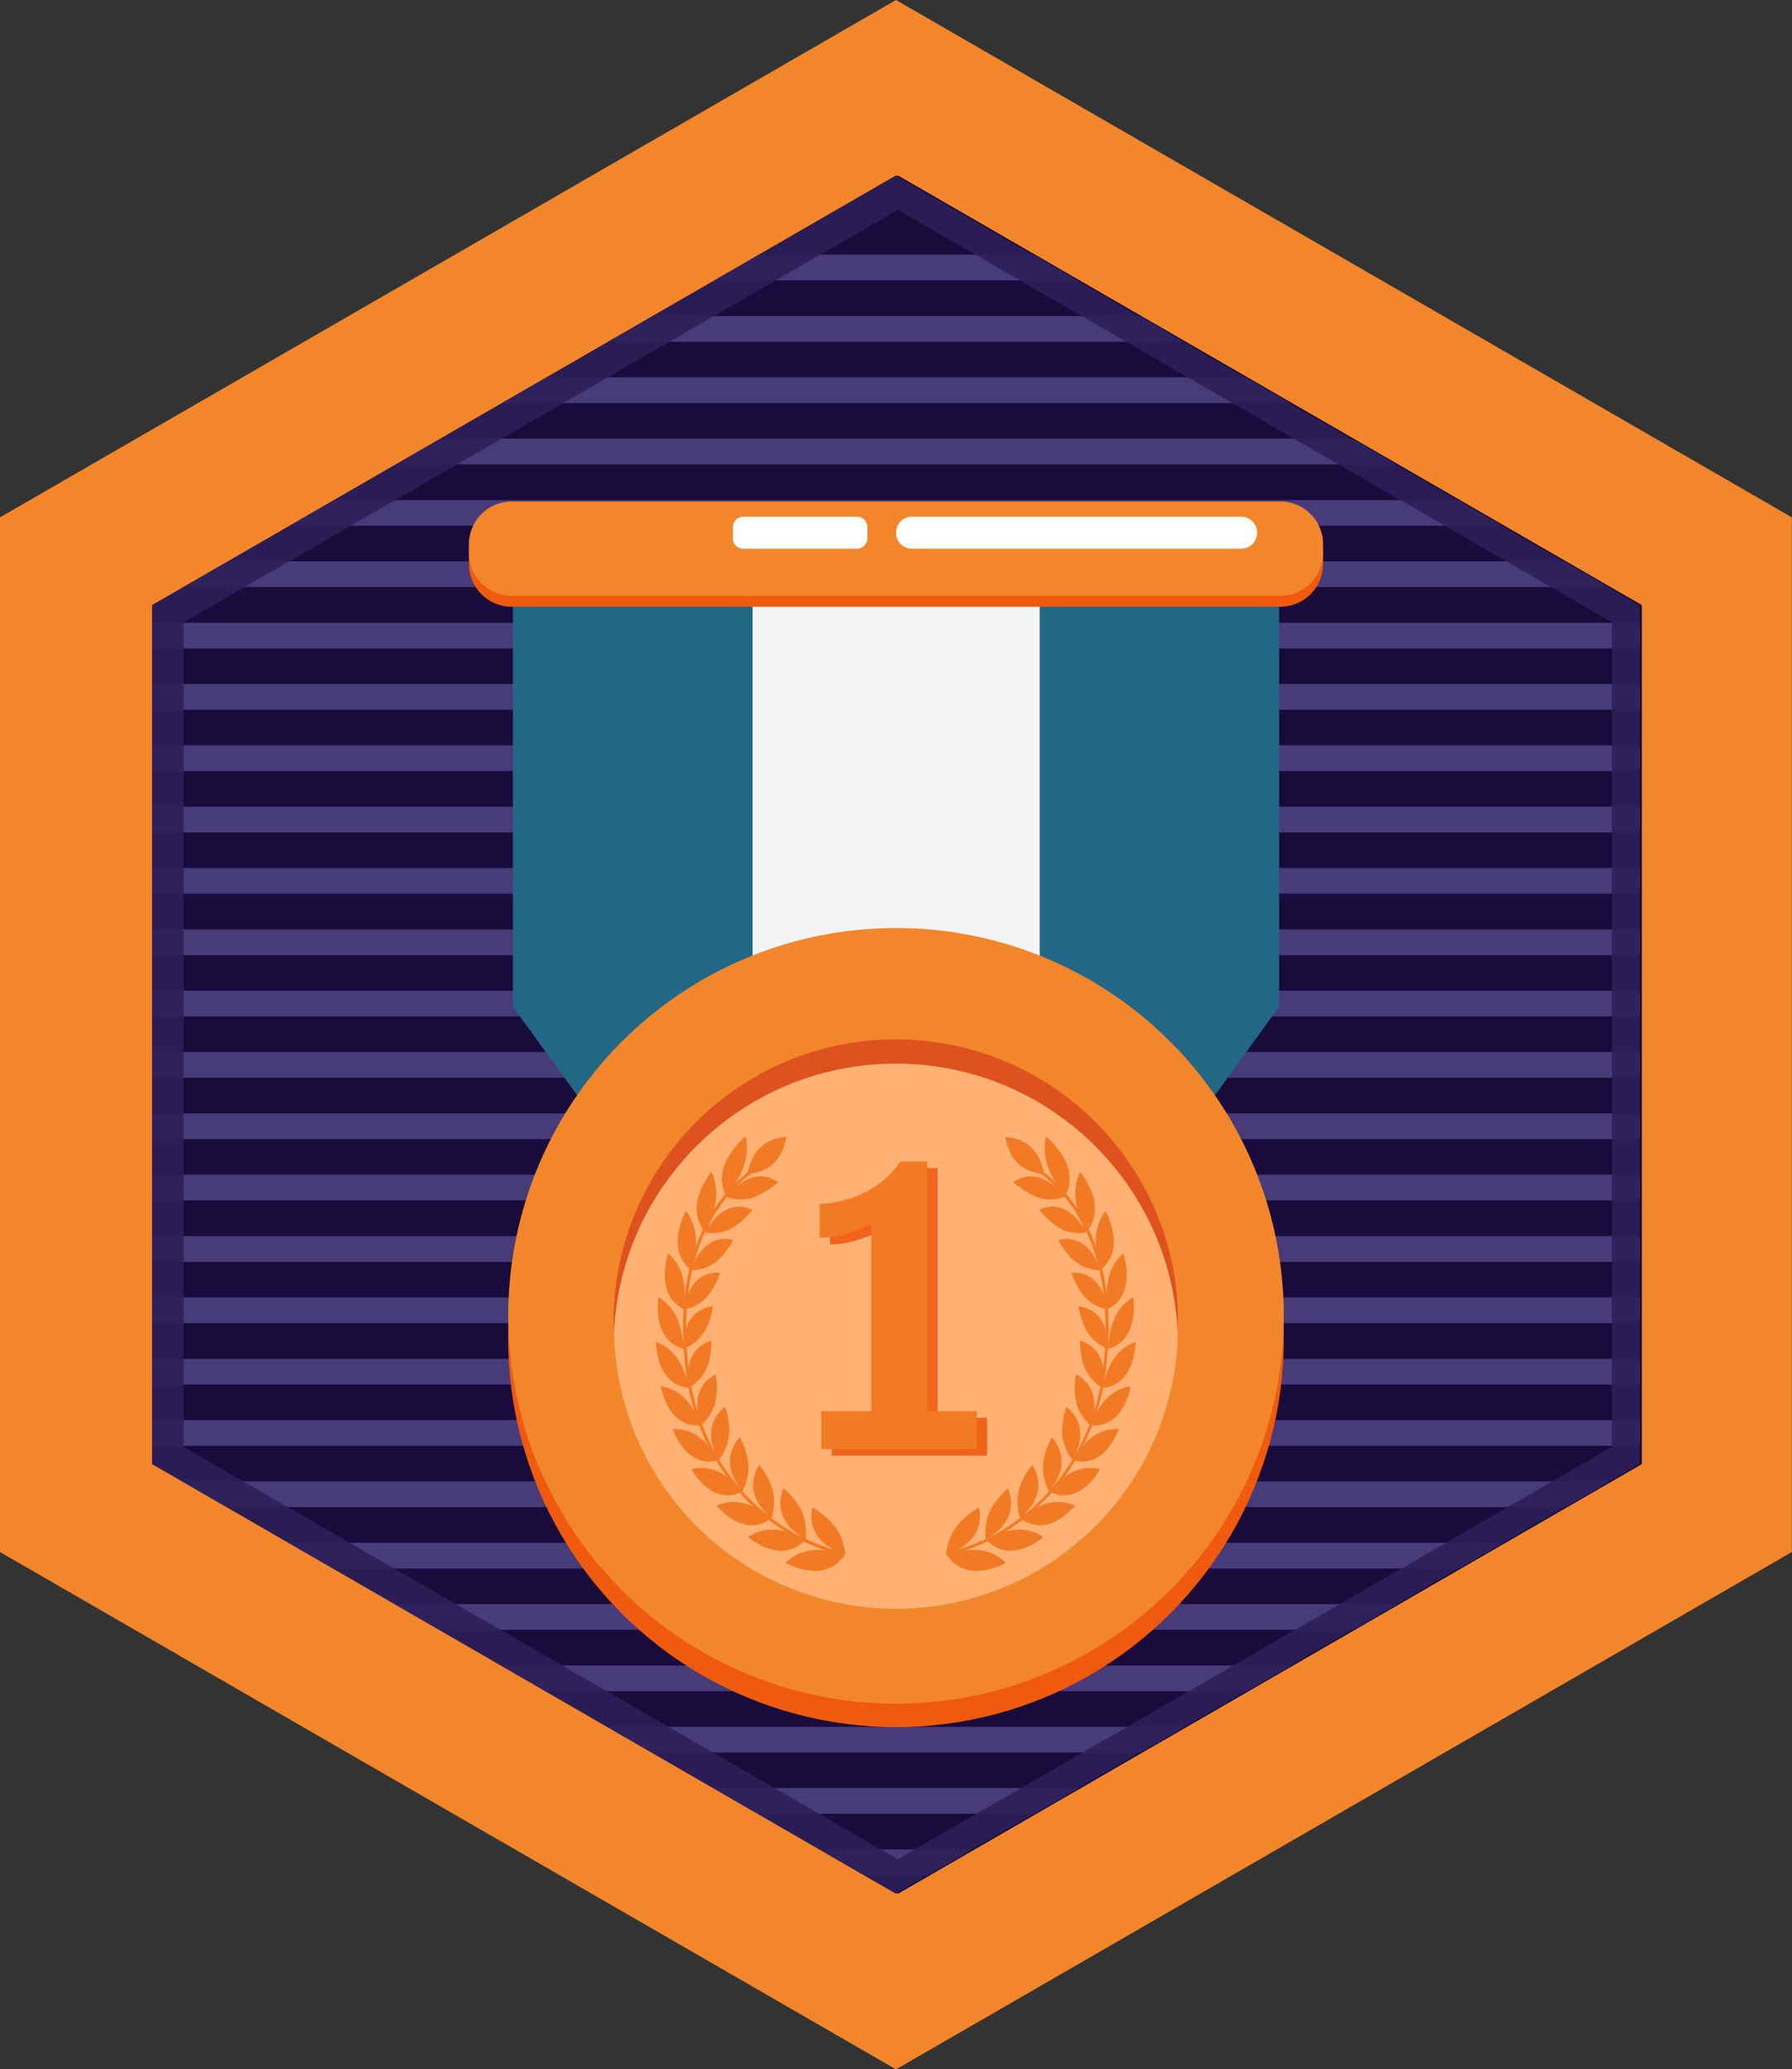<?xml version="1.0" encoding="utf-8"?>
<!-- Generator: Adobe Illustrator 23.0.2, SVG Export Plug-In . SVG Version: 6.00 Build 0)  -->
<svg version="1.1" id="Layer_1" xmlns="http://www.w3.org/2000/svg" xmlns:xlink="http://www.w3.org/1999/xlink" x="0px" y="0px"
	 viewBox="0 0 110.86 127.99" style="enable-background:new 0 0 110.86 127.99;" xml:space="preserve">
<rect x="0" y="0" width="110.86" height="127.99" fill="#333333" stroke="none"/>
<style type="text/css">
	.st0{fill:#F3862B;}
	.st1{fill:#0D023B;}
	.st2{fill:#FFFFFF;fill-opacity:0.15;}
	.st3{clip-path:url(#SVGID_2_);fill:#483B7A;}
	.st4{opacity:0.9;enable-background:new    ;}
	.st5{fill:#2C1F59;}
	.st6{clip-path:url(#XMLID_4_);fill:#FFFFFF;}
	.st7{clip-path:url(#XMLID_5_);fill:#F4F4F4;}
	.st8{fill:#F05A0E;}
	.st9{fill:#FFFFFF;}
	.st10{fill:#FFB273;}
	.st11{fill:#DE521F;}
	.st12{fill:#F37A24;}
	.st13{display:none;fill:#F37A24;}
	.st14{fill:#F1641C;}
</style>
<g id="Layer_63_8_">
	<polygon class="st0" points="110.85,32 110.85,96 55.43,128 11.08,102.4 10.88,102.28 0,96 0,32 55.43,0 	"/>
</g>
<g id="Layer_63_7_">
	<polygon class="st1" points="101.57,37.43 101.57,90.56 55.56,117.13 9.54,90.56 9.54,37.43 55.56,10.86 	"/>
</g>
<g id="Layer_2">
	<path class="st2" d="M70.19,62.01c-2.78-0.9-5.75-1.39-8.84-1.39c-13.18,0-24.24,8.86-27.33,20.83c-0.21-1.21-0.32-2.45-0.32-3.72
		c0-11.95,9.69-21.63,21.63-21.63C61.08,56.1,66.31,58.35,70.19,62.01z"/>
	<g id="Layer_63_1_">
		<g>
			<defs>
				<polygon id="SVGID_1_" points="101.44,37.43 101.44,90.56 55.43,117.13 9.42,90.56 9.42,37.43 55.43,10.86 				"/>
			</defs>
			<use xlink:href="#SVGID_1_"  style="overflow:visible;fill:#190C3C;"/>
			<clipPath id="SVGID_2_">
				<use xlink:href="#SVGID_1_"  style="overflow:visible;"/>
			</clipPath>
			<rect x="-52.63" y="15.75" class="st3" width="195.18" height="1.59"/>
			<rect x="-52.27" y="19.55" class="st3" width="195.18" height="1.59"/>
			<rect x="-51.92" y="23.34" class="st3" width="195.18" height="1.59"/>
			<rect x="-51.57" y="27.13" class="st3" width="195.18" height="1.59"/>
			<rect x="-51.21" y="30.93" class="st3" width="195.18" height="1.59"/>
			<rect x="-50.86" y="34.72" class="st3" width="195.18" height="1.59"/>
			<rect x="-50.51" y="38.52" class="st3" width="195.18" height="1.59"/>
			<rect x="-50.16" y="42.31" class="st3" width="195.18" height="1.59"/>
			<rect x="-49.8" y="46.1" class="st3" width="195.18" height="1.59"/>
			<rect x="-49.45" y="49.9" class="st3" width="195.18" height="1.59"/>
			<rect x="-49.1" y="53.69" class="st3" width="195.18" height="1.59"/>
			<rect x="-48.74" y="57.49" class="st3" width="195.18" height="1.59"/>
			<rect x="-48.39" y="61.28" class="st3" width="195.18" height="1.59"/>
			<rect x="-48.04" y="65.07" class="st3" width="195.18" height="1.59"/>
			<rect x="-47.69" y="68.87" class="st3" width="195.18" height="1.59"/>
			<rect x="-47.33" y="72.66" class="st3" width="195.18" height="1.59"/>
			<rect x="-46.98" y="76.46" class="st3" width="195.18" height="1.59"/>
			<rect x="-46.63" y="80.25" class="st3" width="195.18" height="1.59"/>
			<rect x="-46.27" y="84.05" class="st3" width="195.18" height="1.59"/>
			<rect x="-45.92" y="87.84" class="st3" width="195.18" height="1.59"/>
			<rect x="-45.57" y="91.63" class="st3" width="195.18" height="1.59"/>
			<rect x="-45.21" y="95.43" class="st3" width="195.18" height="1.59"/>
			<rect x="-44.86" y="99.22" class="st3" width="195.18" height="1.59"/>
			<rect x="-44.51" y="103.02" class="st3" width="195.18" height="1.59"/>
			<rect x="-44.16" y="106.81" class="st3" width="195.18" height="1.59"/>
			<rect x="-43.8" y="110.6" class="st3" width="195.18" height="1.59"/>
			<rect x="-43.45" y="114.4" class="st3" width="195.18" height="1.59"/>
			<rect x="-43.1" y="118.19" class="st3" width="195.18" height="1.59"/>
		</g>
	</g>
</g>
<g id="Layer_63_6_" class="st4">
	<path class="st5" d="M55.42,10.86L9.41,37.43v53.13l46.01,26.57l46.01-26.57V37.43L55.42,10.86z M99.72,89.5L55.54,115L11.36,89.5
		V38.49l44.18-25.51l44.18,25.51V89.5z"/>
</g>
<g>
	<g>
		<g>
			<defs>
				<polygon id="XMLID_9_" points="79.13,35.5 79.13,62.27 55.43,94.97 31.73,62.27 31.73,35.5 				"/>
			</defs>
			<use xlink:href="#XMLID_9_"  style="overflow:visible;fill:#226786;"/>
			<clipPath id="XMLID_4_">
				<use xlink:href="#XMLID_9_"  style="overflow:visible;"/>
			</clipPath>
			<rect x="46.56" y="23.22" class="st6" width="17.75" height="80.04"/>
		</g>
		<g>
			<defs>
				<polygon id="XMLID_8_" points="79.13,35.5 79.13,62.27 55.43,94.97 31.73,62.27 31.73,35.5 				"/>
			</defs>
			<clipPath id="XMLID_5_">
				<use xlink:href="#XMLID_8_"  style="overflow:visible;"/>
			</clipPath>
			<rect x="46.56" y="23.22" class="st7" width="17.75" height="80.04"/>
		</g>
		<g>
			<defs>
				<polygon id="XMLID_7_" points="79.13,35.5 79.13,62.27 55.43,94.97 31.73,62.27 31.73,35.5 				"/>
			</defs>
			<clipPath id="XMLID_6_">
				<use xlink:href="#XMLID_7_"  style="overflow:visible;"/>
			</clipPath>
		</g>
	</g>
	<path class="st8" d="M79.21,37.53H31.65c-1.46,0-2.64-1.18-2.64-2.64v-0.55c0-1.46,1.18-2.64,2.64-2.64h47.56
		c1.46,0,2.64,1.18,2.64,2.64v0.55C81.85,36.35,80.67,37.53,79.21,37.53z"/>
	<path class="st0" d="M79.21,36.85H31.65c-1.46,0-2.64-1.18-2.64-2.64v-0.55c0-1.46,1.18-2.64,2.64-2.64h47.56
		c1.46,0,2.64,1.18,2.64,2.64v0.55C81.85,35.67,80.67,36.85,79.21,36.85z"/>
	<path class="st9" d="M56.42,33.94h20.36c0.55,0,0.99-0.44,0.99-0.99v0c0-0.55-0.44-0.99-0.99-0.99H56.42
		c-0.55,0-0.99,0.44-0.99,0.99v0C55.43,33.5,55.87,33.94,56.42,33.94z"/>
	<path class="st9" d="M45.98,33.94h7.04c0.35,0,0.64-0.29,0.64-0.64v-0.7c0-0.35-0.29-0.64-0.64-0.64h-7.04
		c-0.35,0-0.64,0.29-0.64,0.64v0.7C45.34,33.65,45.62,33.94,45.98,33.94z"/>
	<circle class="st8" cx="55.43" cy="82.84" r="23.99"/>
	<circle class="st0" cx="55.43" cy="81.39" r="23.99"/>
	<circle class="st10" cx="55.43" cy="82.06" r="17.45"/>
	<path class="st11" d="M72.88,81.74c0,0.25-0.01,0.5-0.02,0.75c-0.39-9.29-8.05-16.7-17.44-16.7c-9.39,0-17.05,7.41-17.44,16.7
		c-0.01-0.25-0.02-0.5-0.02-0.75c0-9.64,7.81-17.45,17.45-17.45C65.07,64.29,72.88,72.1,72.88,81.74z"/>
	<g>
		<g>
			<g>
				<path class="st12" d="M63.81,70.99c0.66,0.64,0.78,1.64,0.78,1.64s-0.96-0.03-1.62-0.67c-0.66-0.64-0.78-1.64-0.78-1.64
					S63.15,70.35,63.81,70.99z"/>
				<g>
					<g>
						<path class="st12" d="M59.14,94.46c-0.57,0.77-0.61,1.68-0.6,1.69c0,0.01,1.2-0.34,1.74-1.19c0.54-0.84,0.28-1.71,0.28-1.71
							C60.57,93.25,59.71,93.69,59.14,94.46z"/>
						<path class="st12" d="M59.99,97.13c-1.06-0.19-1.45-1.03-1.45-1.02c0.01,0,1.14-0.34,2.12-0.22c0.98,0.13,1.56,0.77,1.56,0.78
							C62.23,96.67,61.05,97.32,59.99,97.13z"/>
					</g>
					<g>
						<path class="st12" d="M61.23,93.49c-0.39,0.85-0.25,1.73-0.24,1.73c0,0.01,1.06-0.54,1.41-1.46c0.36-0.91-0.05-1.7-0.04-1.7
							C62.35,92.07,61.62,92.65,61.23,93.49z"/>
						<path class="st12" d="M62.52,95.92c-1.03,0-1.55-0.74-1.55-0.73c0.01,0,1-0.53,1.95-0.58c0.95-0.05,1.62,0.47,1.62,0.47
							C64.56,95.08,63.55,95.92,62.52,95.92z"/>
					</g>
					<g>
						<path class="st12" d="M63.03,92.19c-0.22,0.89,0.07,1.72,0.08,1.72c0,0.01,0.91-0.71,1.09-1.66c0.18-0.94-0.35-1.64-0.34-1.64
							C63.86,90.61,63.25,91.31,63.03,92.19z"/>
						<path class="st12" d="M64.7,94.31c-0.98,0.19-1.61-0.44-1.61-0.43c0.01,0,0.86-0.69,1.76-0.91c0.91-0.22,1.65,0.16,1.65,0.16
							C66.51,93.13,65.69,94.13,64.7,94.31z"/>
					</g>
					<g>
						<path class="st12" d="M64.53,90.6c-0.06,0.9,0.37,1.65,0.38,1.65c0,0.01,0.75-0.85,0.76-1.81c0.02-0.95-0.61-1.53-0.61-1.54
							C65.07,88.91,64.6,89.7,64.53,90.6z"/>
						<path class="st12" d="M66.51,92.36c-0.91,0.36-1.63-0.13-1.63-0.13c0.01,0,0.71-0.82,1.54-1.21c0.84-0.38,1.63-0.15,1.63-0.14
							C68.07,90.88,67.44,92,66.51,92.36z"/>
					</g>
					<g>
						<path class="st12" d="M65.72,88.78c0.09,0.89,0.64,1.54,0.64,1.54c0,0.01,0.59-0.97,0.45-1.91c-0.14-0.93-0.85-1.38-0.84-1.39
							C65.97,87.03,65.64,87.89,65.72,88.78z"/>
						<path class="st12" d="M67.94,90.12c-0.83,0.52-1.61,0.17-1.6,0.18c0.01,0,0.55-0.93,1.3-1.46c0.76-0.53,1.57-0.45,1.57-0.44
							C69.22,88.39,68.79,89.6,67.94,90.12z"/>
					</g>
					<g>
						<path class="st12" d="M66.59,86.78c0.23,0.86,0.87,1.39,0.88,1.38c0,0.01,0.42-1.05,0.13-1.95c-0.28-0.89-1.05-1.2-1.04-1.2
							C66.56,85.02,66.37,85.93,66.59,86.78z"/>
						<path class="st12" d="M68.98,87.68c-0.73,0.66-1.54,0.47-1.54,0.47c0.01,0,0.39-1.01,1.04-1.67c0.66-0.66,1.46-0.73,1.47-0.73
							C69.96,85.75,69.72,87.01,68.98,87.68z"/>
					</g>
					<g>
						<path class="st12" d="M67.13,84.66c0.36,0.8,1.07,1.2,1.08,1.19c0.01,0.01,0.24-1.11-0.18-1.94
							c-0.42-0.82-1.22-0.98-1.21-0.99C66.82,82.93,66.77,83.86,67.13,84.66z"/>
						<path class="st12" d="M69.61,85.09c-0.61,0.79-1.44,0.75-1.43,0.75c0.01-0.01,0.22-1.06,0.76-1.84c0.54-0.78,1.32-1,1.32-0.99
							C70.26,83,70.23,84.3,69.61,85.09z"/>
					</g>
					<g>
						<path class="st12" d="M67.31,82.46c0.48,0.72,1.24,0.98,1.24,0.97c0.01,0.01,0.06-1.14-0.49-1.88
							c-0.54-0.73-1.35-0.74-1.35-0.75C66.73,80.82,66.84,81.75,67.31,82.46z"/>
						<path class="st12" d="M69.81,82.42c-0.47,0.89-1.29,1.01-1.28,1.01c0.01-0.01,0.05-1.09,0.45-1.96
							c0.41-0.87,1.13-1.24,1.13-1.23C70.11,80.24,70.29,81.53,69.81,82.42z"/>
					</g>
					<g>
						<path class="st12" d="M67.14,80.26c0.59,0.62,1.38,0.74,1.38,0.73c0.01,0.01-0.13-1.14-0.79-1.77
							c-0.65-0.63-1.45-0.49-1.45-0.49C66.29,78.73,66.56,79.64,67.14,80.26z"/>
						<path class="st12" d="M69.58,79.75c-0.31,0.97-1.1,1.24-1.09,1.25c0-0.01-0.13-1.09,0.11-2.03c0.25-0.95,0.89-1.45,0.89-1.44
							C69.5,77.51,69.9,78.76,69.58,79.75z"/>
					</g>
					<g>
						<path class="st12" d="M66.59,78.09c0.69,0.51,1.47,0.48,1.48,0.47c0.01,0.01-0.32-1.11-1.09-1.62
							c-0.76-0.51-1.51-0.22-1.51-0.23C65.48,76.72,65.91,77.58,66.59,78.09z"/>
						<path class="st12" d="M68.89,77.12c-0.14,1.03-0.86,1.45-0.85,1.45c0-0.01-0.32-1.06-0.25-2.05c0.07-0.99,0.6-1.62,0.61-1.61
							C68.41,74.9,69.03,76.08,68.89,77.12z"/>
					</g>
					<g>
						<path class="st12" d="M65.66,76.02c0.77,0.39,1.54,0.21,1.54,0.2c0.01,0-0.52-1.06-1.38-1.43c-0.85-0.37-1.54,0.05-1.54,0.05
							C64.29,74.83,64.89,75.63,65.66,76.02z"/>
						<path class="st12" d="M67.73,74.62c0.06,1.06-0.57,1.61-0.56,1.61c0-0.01-0.51-1-0.63-2.01c-0.12-1.02,0.27-1.74,0.28-1.74
							C66.82,72.47,67.68,73.55,67.73,74.62z"/>
					</g>
					<g>
						<path class="st12" d="M64.32,74.1c0.85,0.25,1.56-0.07,1.56-0.08c0.01,0-0.73-0.97-1.66-1.2c-0.92-0.23-1.53,0.33-1.53,0.32
							C62.71,73.14,63.49,73.84,64.32,74.1z"/>
						<path class="st12" d="M66.09,72.31c0.28,1.06-0.24,1.73-0.23,1.73c0-0.01-0.7-0.92-1.05-1.92c-0.34-1.01-0.11-1.82-0.1-1.82
							C64.72,70.29,65.82,71.23,66.09,72.31z"/>
					</g>
				</g>
				<g>
					<path class="st12" d="M67.87,77.33c-0.76-2.31-2.13-4.13-4.05-5.38l-0.1,0.17c1.88,1.23,3.22,3.01,3.97,5.28
						c0.7,2.12,0.88,4.6,0.53,7.4c-0.42,3.41-2.02,6.47-4.5,8.61c-1.2,1.03-2.53,1.8-3.98,2.29C59.37,95.81,59,95.92,58.63,96
						c0.02,0.06,0.03,0.13,0.03,0.19c0.38-0.09,0.76-0.19,1.13-0.32c1.47-0.5,2.83-1.28,4.04-2.33c2.52-2.17,4.14-5.28,4.57-8.74
						C68.76,81.99,68.58,79.47,67.87,77.33z"/>
				</g>
			</g>
			<g>
				<path class="st12" d="M47.02,70.99c-0.66,0.64-0.78,1.64-0.78,1.64s0.96-0.03,1.62-0.67c0.66-0.64,0.78-1.64,0.78-1.64
					S47.68,70.35,47.02,70.99z"/>
				<g>
					<g>
						<path class="st12" d="M52.28,96.11C52.28,96.11,52.28,96.1,52.28,96.11c-0.01-0.19-0.09-0.97-0.6-1.65
							c-0.57-0.76-1.42-1.21-1.43-1.22c0.01,0-0.25,0.87,0.28,1.71c0.51,0.8,1.59,1.16,1.72,1.19
							C52.27,96.13,52.28,96.12,52.28,96.11z"/>
						<path class="st12" d="M52.28,96.11C52.28,96.11,52.28,96.11,52.28,96.11c-0.08-0.02-1.17-0.34-2.11-0.22
							c-0.98,0.13-1.56,0.77-1.56,0.78c-0.01,0,1.16,0.66,2.23,0.46c0.82-0.15,1.24-0.69,1.39-0.91
							C52.25,96.18,52.26,96.14,52.28,96.11z"/>
					</g>
					<g>
						<path class="st12" d="M49.6,93.49c0.39,0.85,0.25,1.73,0.24,1.73c0,0.01-1.06-0.54-1.41-1.46c-0.36-0.91,0.05-1.7,0.04-1.7
							C48.48,92.07,49.21,92.65,49.6,93.49z"/>
						<path class="st12" d="M48.31,95.92c1.03,0,1.55-0.74,1.55-0.73c-0.01,0-1-0.53-1.95-0.58c-0.95-0.05-1.62,0.47-1.62,0.47
							C46.27,95.08,47.28,95.92,48.31,95.92z"/>
					</g>
					<g>
						<path class="st12" d="M47.8,92.19c0.22,0.89-0.07,1.72-0.08,1.72c0,0.01-0.91-0.71-1.09-1.66c-0.18-0.94,0.35-1.64,0.34-1.64
							C46.97,90.61,47.58,91.31,47.8,92.19z"/>
						<path class="st12" d="M46.13,94.31c0.98,0.19,1.61-0.44,1.61-0.43c-0.01,0-0.86-0.69-1.76-0.91
							c-0.91-0.22-1.65,0.16-1.65,0.16C44.32,93.13,45.14,94.13,46.13,94.31z"/>
					</g>
					<g>
						<path class="st12" d="M46.3,90.6c0.06,0.9-0.37,1.65-0.38,1.65c0,0.01-0.75-0.85-0.76-1.81c-0.02-0.95,0.61-1.53,0.61-1.54
							C45.76,88.91,46.23,89.7,46.3,90.6z"/>
						<path class="st12" d="M44.32,92.36c0.91,0.36,1.63-0.13,1.63-0.13c-0.01,0-0.71-0.82-1.54-1.21
							c-0.84-0.38-1.63-0.15-1.63-0.14C42.76,90.88,43.39,92,44.32,92.36z"/>
					</g>
					<g>
						<path class="st12" d="M45.1,88.78c-0.09,0.89-0.64,1.54-0.64,1.54c0,0.01-0.59-0.97-0.45-1.91c0.14-0.93,0.85-1.38,0.84-1.39
							C44.86,87.03,45.19,87.89,45.1,88.78z"/>
						<path class="st12" d="M42.89,90.12c0.83,0.52,1.61,0.17,1.6,0.18c-0.01,0-0.55-0.93-1.3-1.46c-0.76-0.53-1.57-0.45-1.57-0.44
							C41.6,88.39,42.04,89.6,42.89,90.12z"/>
					</g>
					<g>
						<path class="st12" d="M44.24,86.78c-0.23,0.86-0.87,1.39-0.88,1.38c0,0.01-0.42-1.05-0.13-1.95c0.28-0.89,1.05-1.2,1.04-1.2
							C44.27,85.02,44.46,85.93,44.24,86.78z"/>
						<path class="st12" d="M41.85,87.68c0.73,0.66,1.54,0.47,1.54,0.47c-0.01,0-0.39-1.01-1.04-1.67
							c-0.66-0.66-1.46-0.73-1.47-0.73C40.87,85.75,41.11,87.01,41.85,87.68z"/>
					</g>
					<g>
						<path class="st12" d="M43.7,84.66c-0.36,0.8-1.07,1.2-1.08,1.19c-0.01,0.01-0.24-1.11,0.18-1.94
							c0.42-0.82,1.22-0.98,1.21-0.99C44.01,82.93,44.06,83.86,43.7,84.66z"/>
						<path class="st12" d="M41.22,85.09c0.61,0.79,1.44,0.75,1.43,0.75c-0.01-0.01-0.22-1.06-0.76-1.84
							c-0.54-0.78-1.32-1-1.32-0.99C40.57,83,40.6,84.3,41.22,85.09z"/>
					</g>
					<g>
						<path class="st12" d="M43.51,82.46c-0.48,0.72-1.24,0.98-1.24,0.97c-0.01,0.01-0.06-1.14,0.49-1.88
							c0.54-0.73,1.35-0.74,1.35-0.75C44.1,80.82,43.99,81.75,43.51,82.46z"/>
						<path class="st12" d="M41.02,82.42c0.47,0.89,1.29,1.01,1.28,1.01c-0.01-0.01-0.05-1.09-0.45-1.96
							c-0.41-0.87-1.13-1.24-1.13-1.23C40.72,80.24,40.53,81.53,41.02,82.42z"/>
					</g>
					<g>
						<path class="st12" d="M43.69,80.26c-0.59,0.62-1.38,0.74-1.38,0.73c-0.01,0.01,0.13-1.14,0.79-1.77
							c0.65-0.63,1.45-0.49,1.45-0.49C44.54,78.73,44.27,79.64,43.69,80.26z"/>
						<path class="st12" d="M41.25,79.75c0.31,0.97,1.1,1.24,1.09,1.25c0-0.01,0.13-1.09-0.11-2.03c-0.25-0.95-0.89-1.45-0.89-1.44
							C41.33,77.51,40.93,78.76,41.25,79.75z"/>
					</g>
					<g>
						<path class="st12" d="M44.24,78.09c-0.69,0.51-1.47,0.48-1.48,0.47c-0.01,0.01,0.32-1.11,1.09-1.62
							c0.76-0.51,1.51-0.22,1.51-0.23C45.35,76.72,44.92,77.58,44.24,78.09z"/>
						<path class="st12" d="M41.94,77.12c0.14,1.03,0.86,1.45,0.85,1.45c0-0.01,0.32-1.06,0.25-2.05c-0.07-0.99-0.6-1.62-0.61-1.61
							C42.42,74.9,41.8,76.08,41.94,77.12z"/>
					</g>
					<g>
						<path class="st12" d="M45.17,76.02c-0.77,0.39-1.54,0.21-1.54,0.2c-0.01,0,0.52-1.06,1.38-1.43c0.85-0.37,1.54,0.05,1.54,0.05
							C46.54,74.83,45.94,75.63,45.17,76.02z"/>
						<path class="st12" d="M43.1,74.62c-0.06,1.06,0.57,1.61,0.56,1.61c0-0.01,0.51-1,0.63-2.01c0.12-1.02-0.27-1.74-0.28-1.74
							C44.01,72.47,43.15,73.55,43.1,74.62z"/>
					</g>
					<g>
						<path class="st12" d="M46.51,74.1c-0.85,0.25-1.56-0.07-1.56-0.08c-0.01,0,0.73-0.97,1.66-1.2c0.92-0.23,1.53,0.33,1.53,0.32
							C48.12,73.14,47.34,73.84,46.51,74.1z"/>
						<path class="st12" d="M44.74,72.31c-0.28,1.06,0.24,1.73,0.23,1.73c0-0.01,0.7-0.92,1.05-1.92c0.34-1.01,0.11-1.82,0.1-1.82
							C46.11,70.29,45.01,71.23,44.74,72.31z"/>
					</g>
				</g>
				<g>
					<path class="st12" d="M52.29,96.11c0-0.03,0.01-0.06,0.01-0.08c-0.4-0.09-0.81-0.2-1.2-0.33c-1.45-0.49-2.79-1.26-3.98-2.29
						c-2.48-2.14-4.08-5.2-4.5-8.61c-0.35-2.79-0.17-5.28,0.53-7.4c0.75-2.27,2.09-4.05,3.97-5.28l-0.1-0.17
						c-1.92,1.26-3.28,3.07-4.05,5.38c-0.71,2.14-0.89,4.66-0.54,7.49c0.43,3.46,2.05,6.56,4.57,8.74c1.21,1.05,2.57,1.83,4.04,2.33
						c0.39,0.13,0.79,0.24,1.19,0.33C52.25,96.17,52.26,96.14,52.29,96.11z"/>
				</g>
			</g>
		</g>
		<polygon class="st13" points="55.36,95.42 53.95,96.51 55.36,97.6 56.77,96.51 		"/>
	</g>
	<path class="st14" d="M51.45,90.05v-2.34h3.09V76.1c-1.27,0.63-2.27,0.87-3.19,0.87v-2.09c2.13-0.07,4.05-1.17,4.99-2.63h1.66
		v15.45h3.07v2.34H51.45z"/>
	<path class="st12" d="M50.81,89.63v-2.34h3.09v-11.6c-1.27,0.63-2.27,0.87-3.19,0.87v-2.09c2.13-0.07,4.05-1.17,4.99-2.63h1.66
		v15.45h3.07v2.34H50.81z"/>
</g>
</svg>
